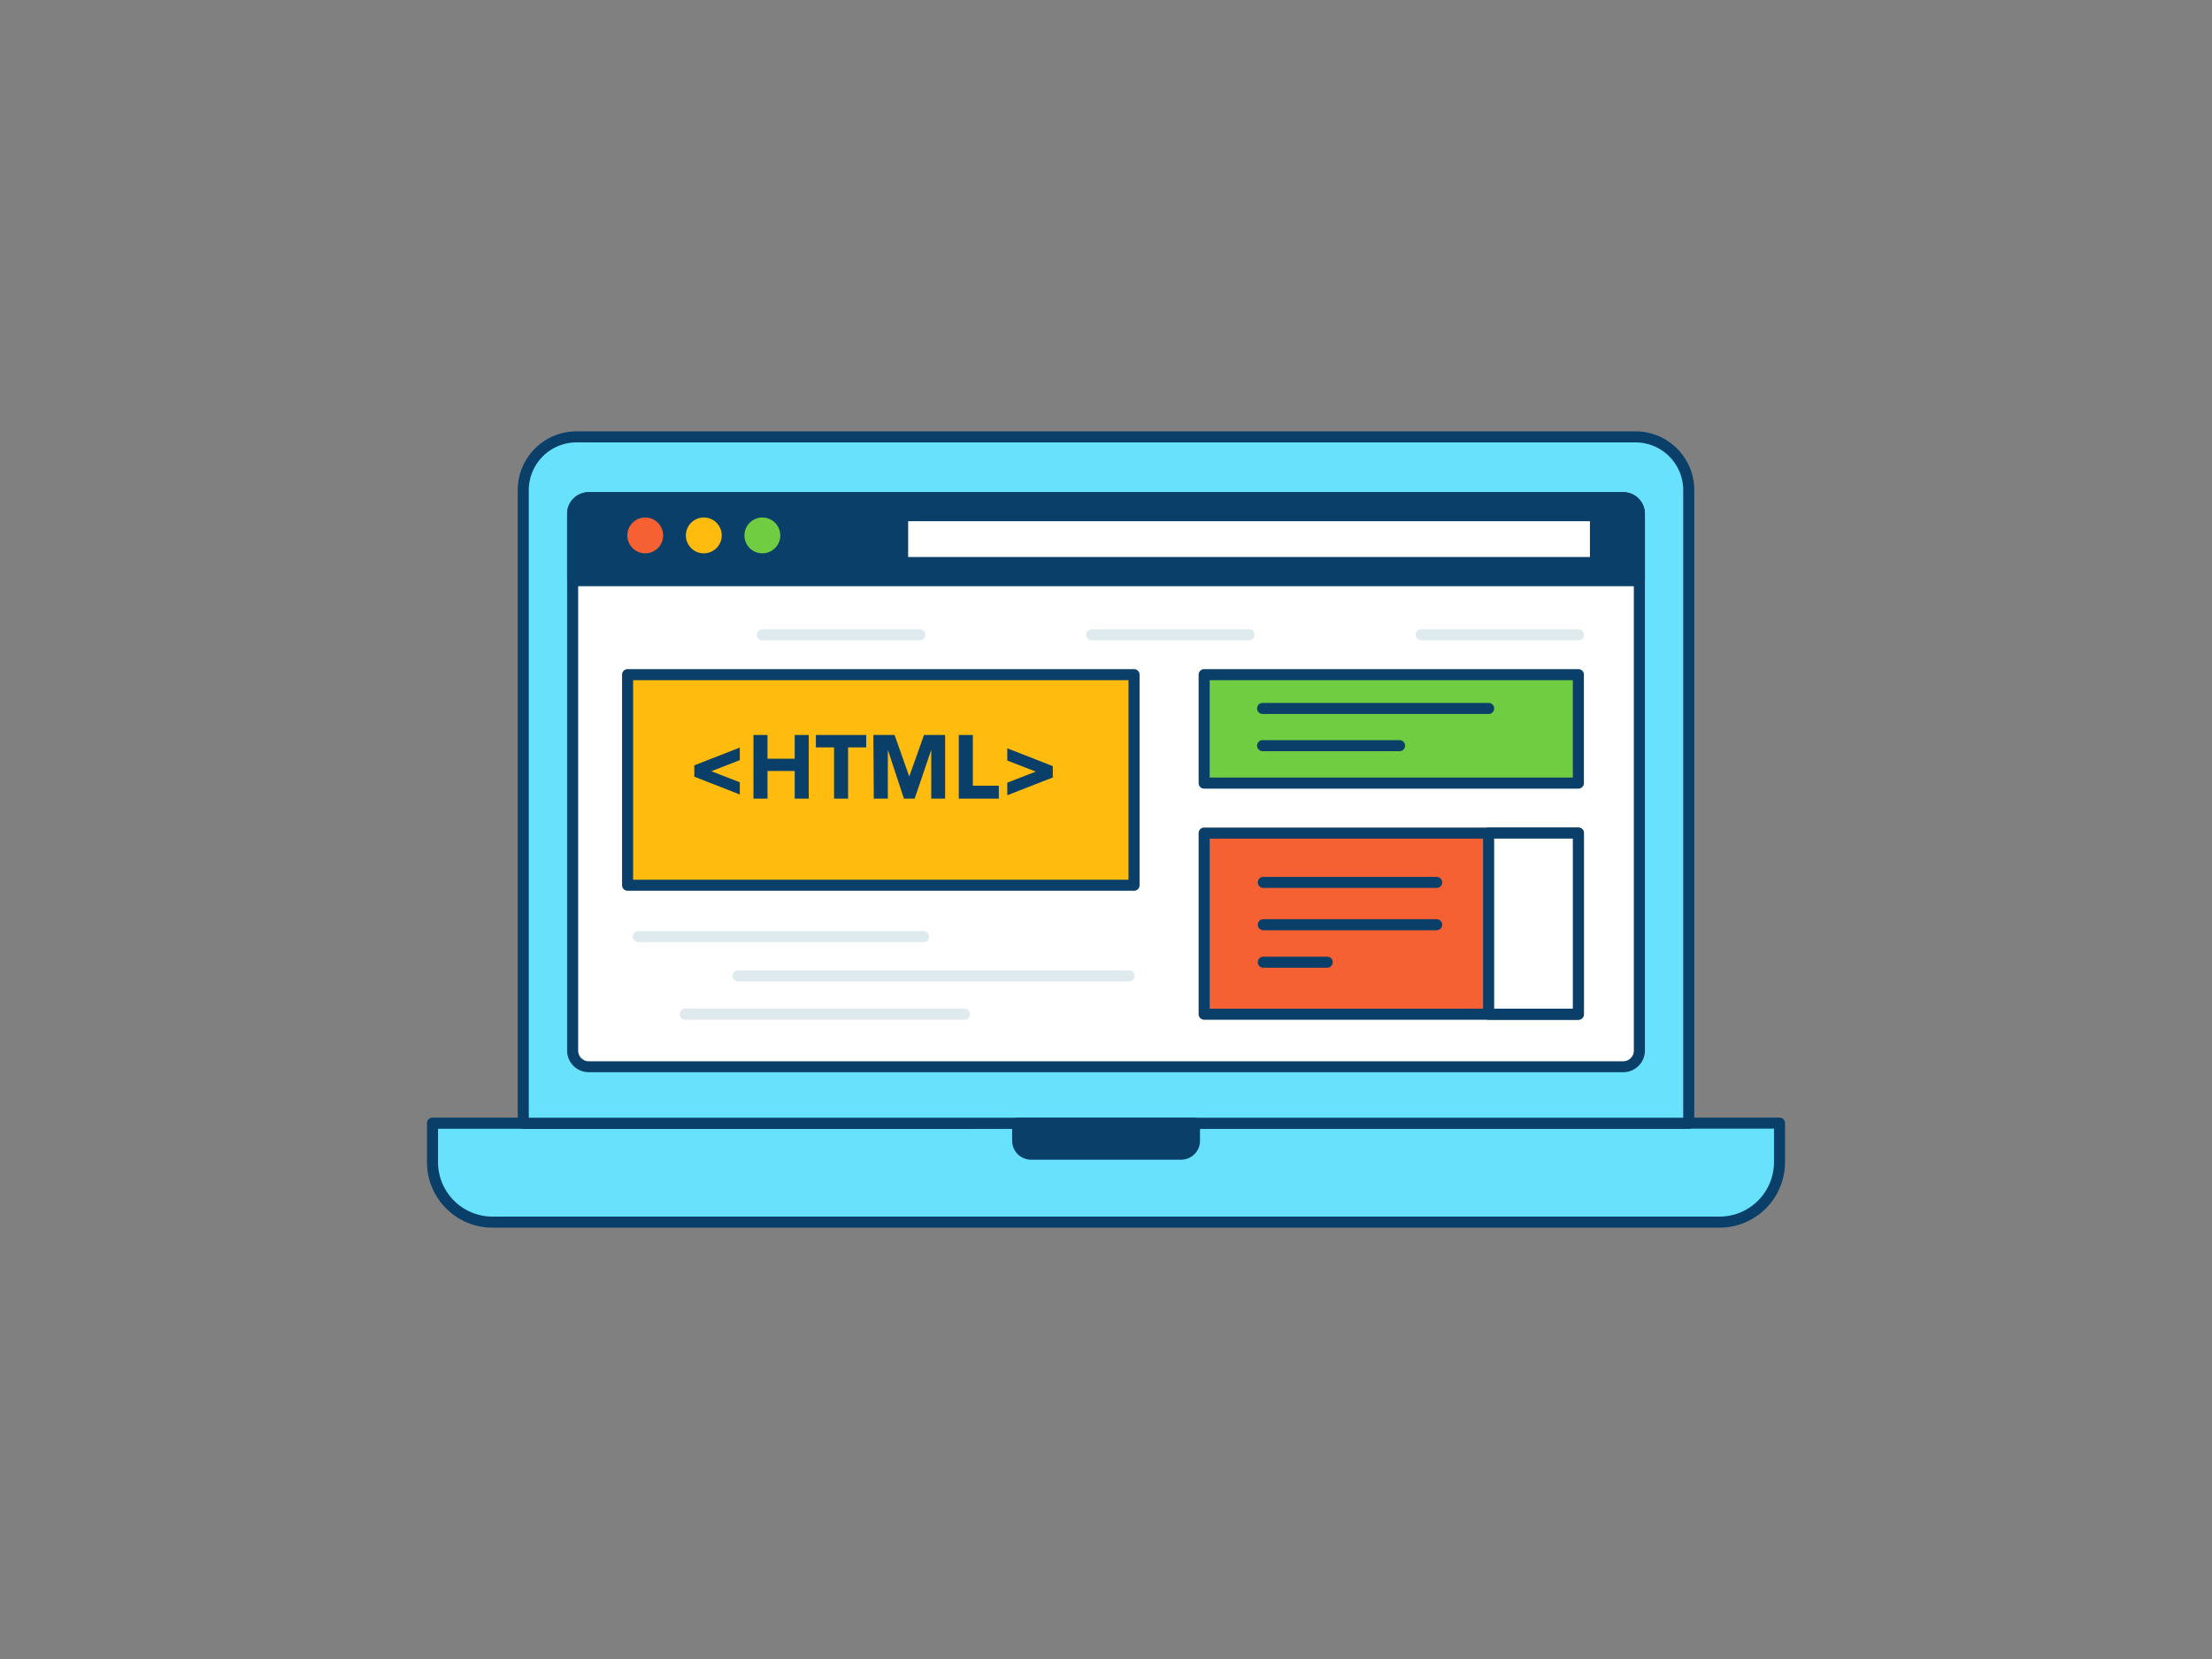 <svg id="_180_html_outline" data-name="#180_html_outline" xmlns="http://www.w3.org/2000/svg" viewBox="0 0 400 300"><rect x="0" y="0" width="400" height="300" fill="#808080" stroke="none"/><path d="M78.21,203.12H321.79a0,0,0,0,1,0,0v7.06A10.85,10.85,0,0,1,310.94,221H89.06a10.85,10.85,0,0,1-10.85-10.85v-7.06A0,0,0,0,1,78.21,203.12Z" fill="#68e1fd"/><path d="M310.94,222H89.06a11.85,11.85,0,0,1-11.85-11.84v-7.06a1,1,0,0,1,1-1H321.79a1,1,0,0,1,1,1v7.06A11.85,11.85,0,0,1,310.94,222ZM79.21,204.12v6.06A9.85,9.85,0,0,0,89.06,220H310.94a9.85,9.85,0,0,0,9.85-9.84v-6.06Z" fill="#093f68"/><path d="M104.25,79H295.75a9.63,9.63,0,0,1,9.63,9.63V203.12a0,0,0,0,1,0,0H94.62a0,0,0,0,1,0,0V88.61A9.63,9.63,0,0,1,104.25,79Z" fill="#68e1fd"/><path d="M305.38,204.12H94.62a1,1,0,0,1-1-1V88.61A10.64,10.64,0,0,1,104.25,78h191.5a10.64,10.64,0,0,1,10.63,10.63V203.12A1,1,0,0,1,305.38,204.12Zm-209.76-2H304.38V88.61A8.64,8.64,0,0,0,295.75,80H104.25a8.64,8.64,0,0,0-8.63,8.63Z" fill="#093f68"/><rect x="103.55" y="89.95" width="192.9" height="102.94" rx="2.91" fill="#fff"/><path d="M293.54,193.89H106.46a3.92,3.92,0,0,1-3.91-3.91V92.86A3.91,3.91,0,0,1,106.46,89H293.54a3.91,3.91,0,0,1,3.91,3.91V190A3.92,3.92,0,0,1,293.54,193.89ZM106.46,91a1.91,1.91,0,0,0-1.91,1.91V190a1.92,1.92,0,0,0,1.91,1.91H293.54a1.92,1.92,0,0,0,1.91-1.91V92.86A1.91,1.91,0,0,0,293.54,91Z" fill="#093f68"/><path d="M184,203.12H216a0,0,0,0,1,0,0v3.17a2.42,2.42,0,0,1-2.42,2.42h-27.1a2.42,2.42,0,0,1-2.42-2.42v-3.17A0,0,0,0,1,184,203.12Z" fill="#093f68"/><path d="M213.55,209.71h-27.1a3.42,3.42,0,0,1-3.42-3.42v-3.17a1,1,0,0,1,1-1H216a1,1,0,0,1,1,1v3.17A3.42,3.42,0,0,1,213.55,209.71ZM185,204.12v2.17a1.43,1.43,0,0,0,1.42,1.42h27.1a1.43,1.43,0,0,0,1.42-1.42v-2.17Z" fill="#093f68"/><rect x="113.49" y="122.02" width="91.59" height="38.06" fill="#ffbc0e"/><path d="M205.07,161.08H113.49a1,1,0,0,1-1-1V122a1,1,0,0,1,1-1h91.58a1,1,0,0,1,1,1v38.06A1,1,0,0,1,205.07,161.08Zm-90.58-2h89.58V123H114.49Z" fill="#093f68"/><path d="M296.45,92.86V105H103.55V92.86A2.91,2.91,0,0,1,106.46,90H293.54A2.91,2.91,0,0,1,296.45,92.86Z" fill="#093f68"/><path d="M296.45,106H103.55a1,1,0,0,1-1-1V92.86A3.91,3.91,0,0,1,106.46,89H293.54a3.91,3.91,0,0,1,3.91,3.91V105A1,1,0,0,1,296.45,106Zm-191.9-2h190.9V92.86A1.91,1.91,0,0,0,293.54,91H106.46a1.91,1.91,0,0,0-1.91,1.91Z" fill="#093f68"/><circle cx="116.68" cy="96.82" r="4.24" fill="#f56132"/><path d="M116.68,102.05a5.24,5.24,0,1,1,5.24-5.23A5.24,5.24,0,0,1,116.68,102.05Zm0-8.47a3.24,3.24,0,1,0,3.24,3.24A3.25,3.25,0,0,0,116.68,93.58Z" fill="#093f68"/><circle cx="127.27" cy="96.82" r="4.24" fill="#ffbc0e"/><path d="M127.27,102.05a5.24,5.24,0,1,1,5.24-5.23A5.23,5.23,0,0,1,127.27,102.05Zm0-8.47a3.24,3.24,0,1,0,3.24,3.24A3.24,3.24,0,0,0,127.27,93.58Z" fill="#093f68"/><circle cx="137.86" cy="96.82" r="4.24" fill="#70cc40"/><path d="M137.86,102.05a5.24,5.24,0,1,1,5.24-5.23A5.24,5.24,0,0,1,137.86,102.05Zm0-8.47a3.24,3.24,0,1,0,3.24,3.24A3.24,3.24,0,0,0,137.86,93.58Z" fill="#093f68"/><rect x="163.22" y="93.25" width="125.29" height="8.47" fill="#fff"/><path d="M288.51,102.72H163.22a1,1,0,0,1-1-1V93.25a1,1,0,0,1,1-1H288.51a1,1,0,0,1,1,1v8.47A1,1,0,0,1,288.51,102.72Zm-124.29-2H287.51V94.25H164.22Z" fill="#093f68"/><path d="M166.32,115.79H137.86a1,1,0,0,1,0-2h28.46a1,1,0,0,1,0,2Z" fill="#dfeaef"/><path d="M225.87,115.79H197.42a1,1,0,0,1,0-2h28.45a1,1,0,0,1,0,2Z" fill="#dfeaef"/><path d="M285.42,115.79H257a1,1,0,1,1,0-2h28.45a1,1,0,0,1,0,2Z" fill="#dfeaef"/><path d="M133.78,137.46l-5.16,2v0l5.16,2v2.21l-8.23-3.22v-2.05l8.23-3.22Z" fill="#093f68"/><path d="M136.25,132.91h2.54v4.29h4.92v-4.29h2.54v11.51h-2.54v-5h-4.92v5h-2.54Z" fill="#093f68"/><path d="M150.82,135.15h-3.28v-2.24h9.1v2.24h-3.28v9.27h-2.54Z" fill="#093f68"/><path d="M157.93,132.91h3.84l2.65,7.51h0l2.67-7.51h3.82v11.51H168.4v-8.83h0l-3,8.83h-1.94l-2.91-8.83h0v8.83h-2.54Z" fill="#093f68"/><path d="M173.38,132.91h2.54v9.17h4.7v2.34h-7.24Z" fill="#093f68"/><path d="M182.15,141.53l5.15-2v0l-5.15-2v-2.21l8.23,3.22v2.05l-8.23,3.22Z" fill="#093f68"/><path d="M167,170.37H115.44a1,1,0,0,1,0-2H167a1,1,0,0,1,0,2Z" fill="#dfeaef"/><path d="M204.17,177.47H133.45a1,1,0,0,1,0-2h70.72a1,1,0,0,1,0,2Z" fill="#dfeaef"/><path d="M174.39,184.4H123.92a1,1,0,1,1,0-2h50.47a1,1,0,0,1,0,2Z" fill="#dfeaef"/><rect x="217.75" y="122.02" width="67.67" height="19.59" fill="#70cc40"/><path d="M285.42,142.61H217.75a1,1,0,0,1-1-1V122a1,1,0,0,1,1-1h67.67a1,1,0,0,1,1,1v19.59A1,1,0,0,1,285.42,142.61Zm-66.67-2h65.67V123H218.75Z" fill="#093f68"/><rect x="217.75" y="150.65" width="67.67" height="32.75" fill="#f56132"/><path d="M285.42,184.4H217.75a1,1,0,0,1-1-1V150.65a1,1,0,0,1,1-1h67.67a1,1,0,0,1,1,1V183.4A1,1,0,0,1,285.42,184.4Zm-66.67-2h65.67V151.65H218.75Z" fill="#093f68"/><rect x="269.19" y="150.65" width="16.22" height="32.75" fill="#fff"/><path d="M285.42,184.4H269.19a1,1,0,0,1-1-1V150.65a1,1,0,0,1,1-1h16.23a1,1,0,0,1,1,1V183.4A1,1,0,0,1,285.42,184.4Zm-15.23-2h14.23V151.65H270.19Z" fill="#093f68"/><path d="M269.19,129.11H228.32a1,1,0,0,1,0-2h40.87a1,1,0,0,1,0,2Z" fill="#093f68"/><path d="M259.79,168.22H228.45a1,1,0,0,1,0-2h31.34a1,1,0,0,1,0,2Z" fill="#093f68"/><path d="M259.79,160.57H228.45a1,1,0,0,1,0-2h31.34a1,1,0,0,1,0,2Z" fill="#093f68"/><path d="M240,175H228.45a1,1,0,0,1,0-2H240a1,1,0,0,1,0,2Z" fill="#093f68"/><path d="M253.08,135.84H228.32a1,1,0,0,1,0-2h24.76a1,1,0,0,1,0,2Z" fill="#093f68"/></svg>